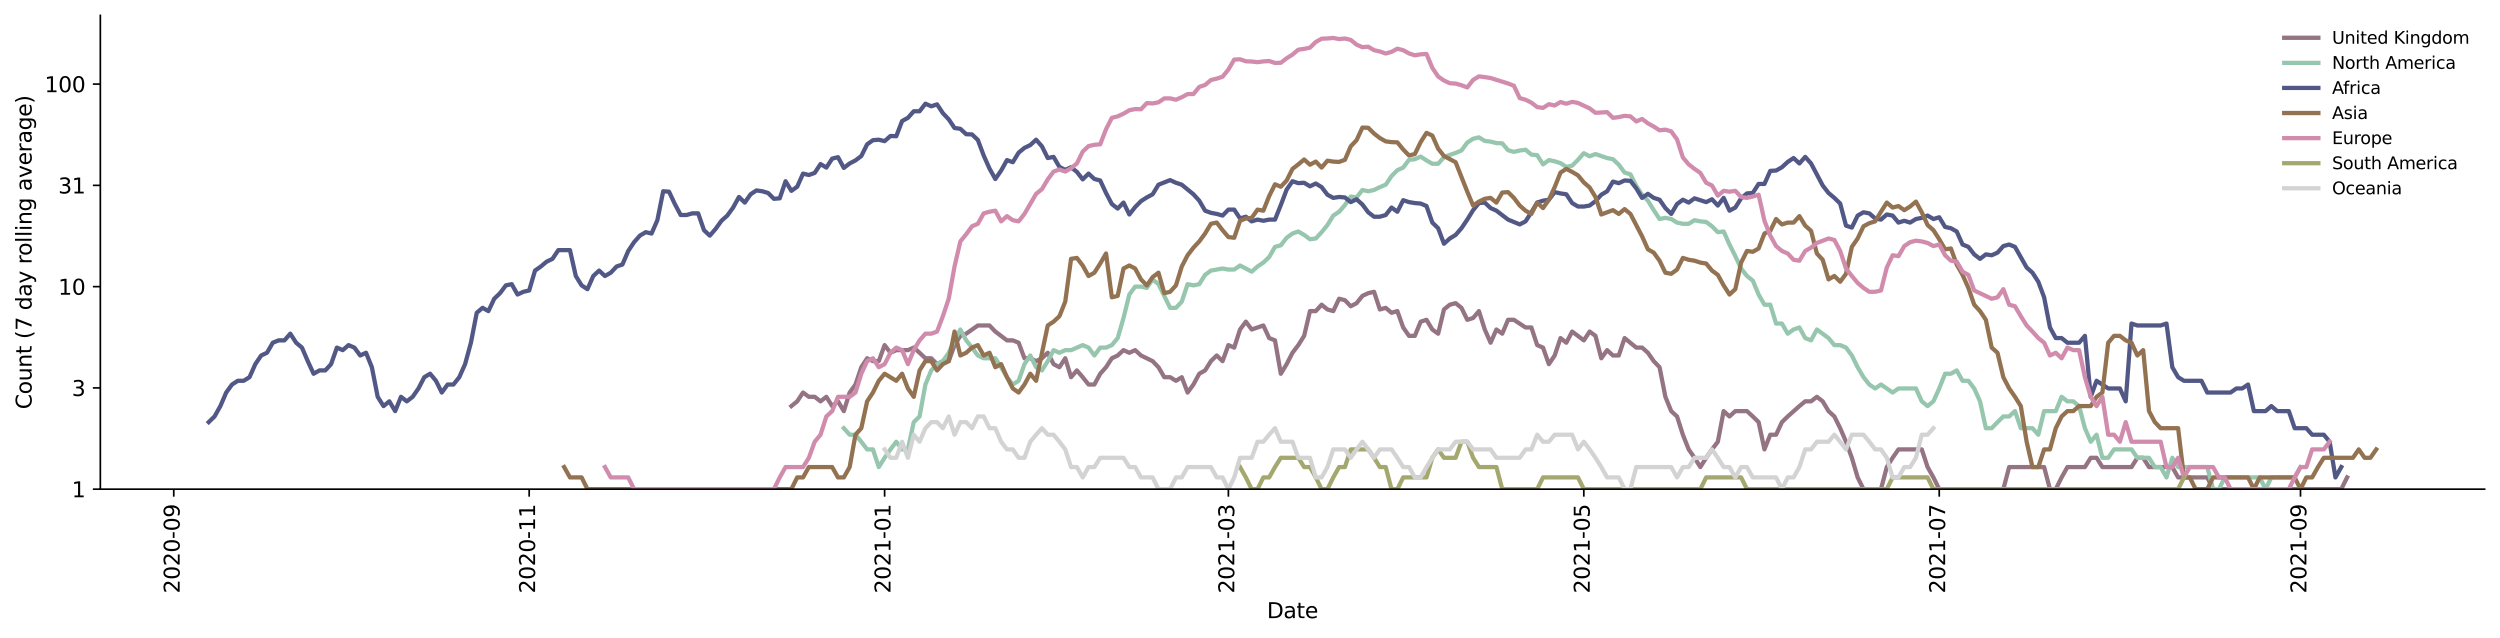 <?xml version="1.0" encoding="utf-8" standalone="no"?>
<!DOCTYPE svg PUBLIC "-//W3C//DTD SVG 1.1//EN"
  "http://www.w3.org/Graphics/SVG/1.1/DTD/svg11.dtd">
<svg height="298.621pt" version="1.1" viewBox="0 0 1170.166 298.621" width="1170.166pt" xmlns="http://www.w3.org/2000/svg" xmlns:xlink="http://www.w3.org/1999/xlink">
 <defs>
  <style type="text/css">*{stroke-linecap:butt;stroke-linejoin:round;}</style>
 </defs>
 <g id="figure_1">
  <g id="patch_1">
   <path d="M 0 298.621 
L 1170.166 298.621 
L 1170.166 0 
L 0 0 
z
" style="fill:#ffffff;"/>
  </g>
  <g id="axes_1">
   <g id="patch_2">
    <path d="M 46.966 228.96 
L 1162.966 228.96 
L 1162.966 7.2 
L 46.966 7.2 
z
" style="fill:#ffffff;"/>
   </g>
   <g id="matplotlib.axis_1">
    <g id="xtick_1">
     <g id="line2d_1">
      <defs>
       <path d="M 0 0 
L 0 3.5 
" id="mb3c4281919" style="stroke:#000000;stroke-width:0.8;"/>
      </defs>
      <g>
       <use style="stroke:#000000;stroke-width:0.8;" x="81.329" xlink:href="#mb3c4281919" y="228.96"/>
      </g>
     </g>
     <g id="text_1">
      <!-- 2020-09 -->
      <g transform="translate(84.089 277.743)rotate(-90)scale(0.1 -0.1)">
       <defs>
        <path d="M 1228 531 
L 3431 531 
L 3431 0 
L 469 0 
L 469 531 
Q 828 903 1448 1529 
Q 2069 2156 2228 2338 
Q 2531 2678 2651 2914 
Q 2772 3150 2772 3378 
Q 2772 3750 2511 3984 
Q 2250 4219 1831 4219 
Q 1534 4219 1204 4116 
Q 875 4013 500 3803 
L 500 4441 
Q 881 4594 1212 4672 
Q 1544 4750 1819 4750 
Q 2544 4750 2975 4387 
Q 3406 4025 3406 3419 
Q 3406 3131 3298 2873 
Q 3191 2616 2906 2266 
Q 2828 2175 2409 1742 
Q 1991 1309 1228 531 
z
" id="DejaVuSans-32" transform="scale(0.016)"/>
        <path d="M 2034 4250 
Q 1547 4250 1301 3770 
Q 1056 3291 1056 2328 
Q 1056 1369 1301 889 
Q 1547 409 2034 409 
Q 2525 409 2770 889 
Q 3016 1369 3016 2328 
Q 3016 3291 2770 3770 
Q 2525 4250 2034 4250 
z
M 2034 4750 
Q 2819 4750 3233 4129 
Q 3647 3509 3647 2328 
Q 3647 1150 3233 529 
Q 2819 -91 2034 -91 
Q 1250 -91 836 529 
Q 422 1150 422 2328 
Q 422 3509 836 4129 
Q 1250 4750 2034 4750 
z
" id="DejaVuSans-30" transform="scale(0.016)"/>
        <path d="M 313 2009 
L 1997 2009 
L 1997 1497 
L 313 1497 
L 313 2009 
z
" id="DejaVuSans-2d" transform="scale(0.016)"/>
        <path d="M 703 97 
L 703 672 
Q 941 559 1184 500 
Q 1428 441 1663 441 
Q 2288 441 2617 861 
Q 2947 1281 2994 2138 
Q 2813 1869 2534 1725 
Q 2256 1581 1919 1581 
Q 1219 1581 811 2004 
Q 403 2428 403 3163 
Q 403 3881 828 4315 
Q 1253 4750 1959 4750 
Q 2769 4750 3195 4129 
Q 3622 3509 3622 2328 
Q 3622 1225 3098 567 
Q 2575 -91 1691 -91 
Q 1453 -91 1209 -44 
Q 966 3 703 97 
z
M 1959 2075 
Q 2384 2075 2632 2365 
Q 2881 2656 2881 3163 
Q 2881 3666 2632 3958 
Q 2384 4250 1959 4250 
Q 1534 4250 1286 3958 
Q 1038 3666 1038 3163 
Q 1038 2656 1286 2365 
Q 1534 2075 1959 2075 
z
" id="DejaVuSans-39" transform="scale(0.016)"/>
       </defs>
       <use xlink:href="#DejaVuSans-32"/>
       <use x="63.623" xlink:href="#DejaVuSans-30"/>
       <use x="127.246" xlink:href="#DejaVuSans-32"/>
       <use x="190.869" xlink:href="#DejaVuSans-30"/>
       <use x="254.492" xlink:href="#DejaVuSans-2d"/>
       <use x="290.576" xlink:href="#DejaVuSans-30"/>
       <use x="354.199" xlink:href="#DejaVuSans-39"/>
      </g>
     </g>
    </g>
    <g id="xtick_2">
     <g id="line2d_2">
      <g>
       <use style="stroke:#000000;stroke-width:0.8;" x="247.693" xlink:href="#mb3c4281919" y="228.96"/>
      </g>
     </g>
     <g id="text_2">
      <!-- 2020-11 -->
      <g transform="translate(250.452 277.743)rotate(-90)scale(0.1 -0.1)">
       <defs>
        <path d="M 794 531 
L 1825 531 
L 1825 4091 
L 703 3866 
L 703 4441 
L 1819 4666 
L 2450 4666 
L 2450 531 
L 3481 531 
L 3481 0 
L 794 0 
L 794 531 
z
" id="DejaVuSans-31" transform="scale(0.016)"/>
       </defs>
       <use xlink:href="#DejaVuSans-32"/>
       <use x="63.623" xlink:href="#DejaVuSans-30"/>
       <use x="127.246" xlink:href="#DejaVuSans-32"/>
       <use x="190.869" xlink:href="#DejaVuSans-30"/>
       <use x="254.492" xlink:href="#DejaVuSans-2d"/>
       <use x="290.576" xlink:href="#DejaVuSans-31"/>
       <use x="354.199" xlink:href="#DejaVuSans-31"/>
      </g>
     </g>
    </g>
    <g id="xtick_3">
     <g id="line2d_3">
      <g>
       <use style="stroke:#000000;stroke-width:0.8;" x="414.057" xlink:href="#mb3c4281919" y="228.96"/>
      </g>
     </g>
     <g id="text_3">
      <!-- 2021-01 -->
      <g transform="translate(416.816 277.743)rotate(-90)scale(0.1 -0.1)">
       <use xlink:href="#DejaVuSans-32"/>
       <use x="63.623" xlink:href="#DejaVuSans-30"/>
       <use x="127.246" xlink:href="#DejaVuSans-32"/>
       <use x="190.869" xlink:href="#DejaVuSans-31"/>
       <use x="254.492" xlink:href="#DejaVuSans-2d"/>
       <use x="290.576" xlink:href="#DejaVuSans-30"/>
       <use x="354.199" xlink:href="#DejaVuSans-31"/>
      </g>
     </g>
    </g>
    <g id="xtick_4">
     <g id="line2d_4">
      <g>
       <use style="stroke:#000000;stroke-width:0.8;" x="574.966" xlink:href="#mb3c4281919" y="228.96"/>
      </g>
     </g>
     <g id="text_4">
      <!-- 2021-03 -->
      <g transform="translate(577.725 277.743)rotate(-90)scale(0.1 -0.1)">
       <defs>
        <path d="M 2597 2516 
Q 3050 2419 3304 2112 
Q 3559 1806 3559 1356 
Q 3559 666 3084 287 
Q 2609 -91 1734 -91 
Q 1441 -91 1130 -33 
Q 819 25 488 141 
L 488 750 
Q 750 597 1062 519 
Q 1375 441 1716 441 
Q 2309 441 2620 675 
Q 2931 909 2931 1356 
Q 2931 1769 2642 2001 
Q 2353 2234 1838 2234 
L 1294 2234 
L 1294 2753 
L 1863 2753 
Q 2328 2753 2575 2939 
Q 2822 3125 2822 3475 
Q 2822 3834 2567 4026 
Q 2313 4219 1838 4219 
Q 1578 4219 1281 4162 
Q 984 4106 628 3988 
L 628 4550 
Q 988 4650 1302 4700 
Q 1616 4750 1894 4750 
Q 2613 4750 3031 4423 
Q 3450 4097 3450 3541 
Q 3450 3153 3228 2886 
Q 3006 2619 2597 2516 
z
" id="DejaVuSans-33" transform="scale(0.016)"/>
       </defs>
       <use xlink:href="#DejaVuSans-32"/>
       <use x="63.623" xlink:href="#DejaVuSans-30"/>
       <use x="127.246" xlink:href="#DejaVuSans-32"/>
       <use x="190.869" xlink:href="#DejaVuSans-31"/>
       <use x="254.492" xlink:href="#DejaVuSans-2d"/>
       <use x="290.576" xlink:href="#DejaVuSans-30"/>
       <use x="354.199" xlink:href="#DejaVuSans-33"/>
      </g>
     </g>
    </g>
    <g id="xtick_5">
     <g id="line2d_5">
      <g>
       <use style="stroke:#000000;stroke-width:0.8;" x="741.329" xlink:href="#mb3c4281919" y="228.96"/>
      </g>
     </g>
     <g id="text_5">
      <!-- 2021-05 -->
      <g transform="translate(744.089 277.743)rotate(-90)scale(0.1 -0.1)">
       <defs>
        <path d="M 691 4666 
L 3169 4666 
L 3169 4134 
L 1269 4134 
L 1269 2991 
Q 1406 3038 1543 3061 
Q 1681 3084 1819 3084 
Q 2600 3084 3056 2656 
Q 3513 2228 3513 1497 
Q 3513 744 3044 326 
Q 2575 -91 1722 -91 
Q 1428 -91 1123 -41 
Q 819 9 494 109 
L 494 744 
Q 775 591 1075 516 
Q 1375 441 1709 441 
Q 2250 441 2565 725 
Q 2881 1009 2881 1497 
Q 2881 1984 2565 2268 
Q 2250 2553 1709 2553 
Q 1456 2553 1204 2497 
Q 953 2441 691 2322 
L 691 4666 
z
" id="DejaVuSans-35" transform="scale(0.016)"/>
       </defs>
       <use xlink:href="#DejaVuSans-32"/>
       <use x="63.623" xlink:href="#DejaVuSans-30"/>
       <use x="127.246" xlink:href="#DejaVuSans-32"/>
       <use x="190.869" xlink:href="#DejaVuSans-31"/>
       <use x="254.492" xlink:href="#DejaVuSans-2d"/>
       <use x="290.576" xlink:href="#DejaVuSans-30"/>
       <use x="354.199" xlink:href="#DejaVuSans-35"/>
      </g>
     </g>
    </g>
    <g id="xtick_6">
     <g id="line2d_6">
      <g>
       <use style="stroke:#000000;stroke-width:0.8;" x="907.693" xlink:href="#mb3c4281919" y="228.96"/>
      </g>
     </g>
     <g id="text_6">
      <!-- 2021-07 -->
      <g transform="translate(910.452 277.743)rotate(-90)scale(0.1 -0.1)">
       <defs>
        <path d="M 525 4666 
L 3525 4666 
L 3525 4397 
L 1831 0 
L 1172 0 
L 2766 4134 
L 525 4134 
L 525 4666 
z
" id="DejaVuSans-37" transform="scale(0.016)"/>
       </defs>
       <use xlink:href="#DejaVuSans-32"/>
       <use x="63.623" xlink:href="#DejaVuSans-30"/>
       <use x="127.246" xlink:href="#DejaVuSans-32"/>
       <use x="190.869" xlink:href="#DejaVuSans-31"/>
       <use x="254.492" xlink:href="#DejaVuSans-2d"/>
       <use x="290.576" xlink:href="#DejaVuSans-30"/>
       <use x="354.199" xlink:href="#DejaVuSans-37"/>
      </g>
     </g>
    </g>
    <g id="xtick_7">
     <g id="line2d_7">
      <g>
       <use style="stroke:#000000;stroke-width:0.8;" x="1076.784" xlink:href="#mb3c4281919" y="228.96"/>
      </g>
     </g>
     <g id="text_7">
      <!-- 2021-09 -->
      <g transform="translate(1079.543 277.743)rotate(-90)scale(0.1 -0.1)">
       <use xlink:href="#DejaVuSans-32"/>
       <use x="63.623" xlink:href="#DejaVuSans-30"/>
       <use x="127.246" xlink:href="#DejaVuSans-32"/>
       <use x="190.869" xlink:href="#DejaVuSans-31"/>
       <use x="254.492" xlink:href="#DejaVuSans-2d"/>
       <use x="290.576" xlink:href="#DejaVuSans-30"/>
       <use x="354.199" xlink:href="#DejaVuSans-39"/>
      </g>
     </g>
    </g>
    <g id="text_8">
     <!-- Date -->
     <g transform="translate(593.015 289.341)scale(0.1 -0.1)">
      <defs>
       <path d="M 1259 4147 
L 1259 519 
L 2022 519 
Q 2988 519 3436 956 
Q 3884 1394 3884 2338 
Q 3884 3275 3436 3711 
Q 2988 4147 2022 4147 
L 1259 4147 
z
M 628 4666 
L 1925 4666 
Q 3281 4666 3915 4102 
Q 4550 3538 4550 2338 
Q 4550 1131 3912 565 
Q 3275 0 1925 0 
L 628 0 
L 628 4666 
z
" id="DejaVuSans-44" transform="scale(0.016)"/>
       <path d="M 2194 1759 
Q 1497 1759 1228 1600 
Q 959 1441 959 1056 
Q 959 750 1161 570 
Q 1363 391 1709 391 
Q 2188 391 2477 730 
Q 2766 1069 2766 1631 
L 2766 1759 
L 2194 1759 
z
M 3341 1997 
L 3341 0 
L 2766 0 
L 2766 531 
Q 2569 213 2275 61 
Q 1981 -91 1556 -91 
Q 1019 -91 701 211 
Q 384 513 384 1019 
Q 384 1609 779 1909 
Q 1175 2209 1959 2209 
L 2766 2209 
L 2766 2266 
Q 2766 2663 2505 2880 
Q 2244 3097 1772 3097 
Q 1472 3097 1187 3025 
Q 903 2953 641 2809 
L 641 3341 
Q 956 3463 1253 3523 
Q 1550 3584 1831 3584 
Q 2591 3584 2966 3190 
Q 3341 2797 3341 1997 
z
" id="DejaVuSans-61" transform="scale(0.016)"/>
       <path d="M 1172 4494 
L 1172 3500 
L 2356 3500 
L 2356 3053 
L 1172 3053 
L 1172 1153 
Q 1172 725 1289 603 
Q 1406 481 1766 481 
L 2356 481 
L 2356 0 
L 1766 0 
Q 1100 0 847 248 
Q 594 497 594 1153 
L 594 3053 
L 172 3053 
L 172 3500 
L 594 3500 
L 594 4494 
L 1172 4494 
z
" id="DejaVuSans-74" transform="scale(0.016)"/>
       <path d="M 3597 1894 
L 3597 1613 
L 953 1613 
Q 991 1019 1311 708 
Q 1631 397 2203 397 
Q 2534 397 2845 478 
Q 3156 559 3463 722 
L 3463 178 
Q 3153 47 2828 -22 
Q 2503 -91 2169 -91 
Q 1331 -91 842 396 
Q 353 884 353 1716 
Q 353 2575 817 3079 
Q 1281 3584 2069 3584 
Q 2775 3584 3186 3129 
Q 3597 2675 3597 1894 
z
M 3022 2063 
Q 3016 2534 2758 2815 
Q 2500 3097 2075 3097 
Q 1594 3097 1305 2825 
Q 1016 2553 972 2059 
L 3022 2063 
z
" id="DejaVuSans-65" transform="scale(0.016)"/>
      </defs>
      <use xlink:href="#DejaVuSans-44"/>
      <use x="77.002" xlink:href="#DejaVuSans-61"/>
      <use x="138.281" xlink:href="#DejaVuSans-74"/>
      <use x="177.49" xlink:href="#DejaVuSans-65"/>
     </g>
    </g>
   </g>
   <g id="matplotlib.axis_2">
    <g id="ytick_1">
     <g id="line2d_8">
      <defs>
       <path d="M 0 0 
L -3.5 0 
" id="m74d3a943fc" style="stroke:#000000;stroke-width:0.8;"/>
      </defs>
      <g>
       <use style="stroke:#000000;stroke-width:0.8;" x="46.966" xlink:href="#m74d3a943fc" y="228.96"/>
      </g>
     </g>
     <g id="text_9">
      <!-- 1 -->
      <g transform="translate(33.603 232.759)scale(0.1 -0.1)">
       <use xlink:href="#DejaVuSans-31"/>
      </g>
     </g>
    </g>
    <g id="ytick_2">
     <g id="line2d_9">
      <g>
       <use style="stroke:#000000;stroke-width:0.8;" x="46.966" xlink:href="#m74d3a943fc" y="181.561"/>
      </g>
     </g>
     <g id="text_10">
      <!-- 3 -->
      <g transform="translate(33.603 185.36)scale(0.1 -0.1)">
       <use xlink:href="#DejaVuSans-33"/>
      </g>
     </g>
    </g>
    <g id="ytick_3">
     <g id="line2d_10">
      <g>
       <use style="stroke:#000000;stroke-width:0.8;" x="46.966" xlink:href="#m74d3a943fc" y="134.162"/>
      </g>
     </g>
     <g id="text_11">
      <!-- 10 -->
      <g transform="translate(27.241 137.961)scale(0.1 -0.1)">
       <use xlink:href="#DejaVuSans-31"/>
       <use x="63.623" xlink:href="#DejaVuSans-30"/>
      </g>
     </g>
    </g>
    <g id="ytick_4">
     <g id="line2d_11">
      <g>
       <use style="stroke:#000000;stroke-width:0.8;" x="46.966" xlink:href="#m74d3a943fc" y="86.762"/>
      </g>
     </g>
     <g id="text_12">
      <!-- 31 -->
      <g transform="translate(27.241 90.562)scale(0.1 -0.1)">
       <use xlink:href="#DejaVuSans-33"/>
       <use x="63.623" xlink:href="#DejaVuSans-31"/>
      </g>
     </g>
    </g>
    <g id="ytick_5">
     <g id="line2d_12">
      <g>
       <use style="stroke:#000000;stroke-width:0.8;" x="46.966" xlink:href="#m74d3a943fc" y="39.363"/>
      </g>
     </g>
     <g id="text_13">
      <!-- 100 -->
      <g transform="translate(20.878 43.163)scale(0.1 -0.1)">
       <use xlink:href="#DejaVuSans-31"/>
       <use x="63.623" xlink:href="#DejaVuSans-30"/>
       <use x="127.246" xlink:href="#DejaVuSans-30"/>
      </g>
     </g>
    </g>
    <g id="text_14">
     <!-- Count (7 day rolling average) -->
     <g transform="translate(14.798 191.548)rotate(-90)scale(0.1 -0.1)">
      <defs>
       <path d="M 4122 4306 
L 4122 3641 
Q 3803 3938 3442 4084 
Q 3081 4231 2675 4231 
Q 1875 4231 1450 3742 
Q 1025 3253 1025 2328 
Q 1025 1406 1450 917 
Q 1875 428 2675 428 
Q 3081 428 3442 575 
Q 3803 722 4122 1019 
L 4122 359 
Q 3791 134 3420 21 
Q 3050 -91 2638 -91 
Q 1578 -91 968 557 
Q 359 1206 359 2328 
Q 359 3453 968 4101 
Q 1578 4750 2638 4750 
Q 3056 4750 3426 4639 
Q 3797 4528 4122 4306 
z
" id="DejaVuSans-43" transform="scale(0.016)"/>
       <path d="M 1959 3097 
Q 1497 3097 1228 2736 
Q 959 2375 959 1747 
Q 959 1119 1226 758 
Q 1494 397 1959 397 
Q 2419 397 2687 759 
Q 2956 1122 2956 1747 
Q 2956 2369 2687 2733 
Q 2419 3097 1959 3097 
z
M 1959 3584 
Q 2709 3584 3137 3096 
Q 3566 2609 3566 1747 
Q 3566 888 3137 398 
Q 2709 -91 1959 -91 
Q 1206 -91 779 398 
Q 353 888 353 1747 
Q 353 2609 779 3096 
Q 1206 3584 1959 3584 
z
" id="DejaVuSans-6f" transform="scale(0.016)"/>
       <path d="M 544 1381 
L 544 3500 
L 1119 3500 
L 1119 1403 
Q 1119 906 1312 657 
Q 1506 409 1894 409 
Q 2359 409 2629 706 
Q 2900 1003 2900 1516 
L 2900 3500 
L 3475 3500 
L 3475 0 
L 2900 0 
L 2900 538 
Q 2691 219 2414 64 
Q 2138 -91 1772 -91 
Q 1169 -91 856 284 
Q 544 659 544 1381 
z
M 1991 3584 
L 1991 3584 
z
" id="DejaVuSans-75" transform="scale(0.016)"/>
       <path d="M 3513 2113 
L 3513 0 
L 2938 0 
L 2938 2094 
Q 2938 2591 2744 2837 
Q 2550 3084 2163 3084 
Q 1697 3084 1428 2787 
Q 1159 2491 1159 1978 
L 1159 0 
L 581 0 
L 581 3500 
L 1159 3500 
L 1159 2956 
Q 1366 3272 1645 3428 
Q 1925 3584 2291 3584 
Q 2894 3584 3203 3211 
Q 3513 2838 3513 2113 
z
" id="DejaVuSans-6e" transform="scale(0.016)"/>
       <path id="DejaVuSans-20" transform="scale(0.016)"/>
       <path d="M 1984 4856 
Q 1566 4138 1362 3434 
Q 1159 2731 1159 2009 
Q 1159 1288 1364 580 
Q 1569 -128 1984 -844 
L 1484 -844 
Q 1016 -109 783 600 
Q 550 1309 550 2009 
Q 550 2706 781 3412 
Q 1013 4119 1484 4856 
L 1984 4856 
z
" id="DejaVuSans-28" transform="scale(0.016)"/>
       <path d="M 2906 2969 
L 2906 4863 
L 3481 4863 
L 3481 0 
L 2906 0 
L 2906 525 
Q 2725 213 2448 61 
Q 2172 -91 1784 -91 
Q 1150 -91 751 415 
Q 353 922 353 1747 
Q 353 2572 751 3078 
Q 1150 3584 1784 3584 
Q 2172 3584 2448 3432 
Q 2725 3281 2906 2969 
z
M 947 1747 
Q 947 1113 1208 752 
Q 1469 391 1925 391 
Q 2381 391 2643 752 
Q 2906 1113 2906 1747 
Q 2906 2381 2643 2742 
Q 2381 3103 1925 3103 
Q 1469 3103 1208 2742 
Q 947 2381 947 1747 
z
" id="DejaVuSans-64" transform="scale(0.016)"/>
       <path d="M 2059 -325 
Q 1816 -950 1584 -1140 
Q 1353 -1331 966 -1331 
L 506 -1331 
L 506 -850 
L 844 -850 
Q 1081 -850 1212 -737 
Q 1344 -625 1503 -206 
L 1606 56 
L 191 3500 
L 800 3500 
L 1894 763 
L 2988 3500 
L 3597 3500 
L 2059 -325 
z
" id="DejaVuSans-79" transform="scale(0.016)"/>
       <path d="M 2631 2963 
Q 2534 3019 2420 3045 
Q 2306 3072 2169 3072 
Q 1681 3072 1420 2755 
Q 1159 2438 1159 1844 
L 1159 0 
L 581 0 
L 581 3500 
L 1159 3500 
L 1159 2956 
Q 1341 3275 1631 3429 
Q 1922 3584 2338 3584 
Q 2397 3584 2469 3576 
Q 2541 3569 2628 3553 
L 2631 2963 
z
" id="DejaVuSans-72" transform="scale(0.016)"/>
       <path d="M 603 4863 
L 1178 4863 
L 1178 0 
L 603 0 
L 603 4863 
z
" id="DejaVuSans-6c" transform="scale(0.016)"/>
       <path d="M 603 3500 
L 1178 3500 
L 1178 0 
L 603 0 
L 603 3500 
z
M 603 4863 
L 1178 4863 
L 1178 4134 
L 603 4134 
L 603 4863 
z
" id="DejaVuSans-69" transform="scale(0.016)"/>
       <path d="M 2906 1791 
Q 2906 2416 2648 2759 
Q 2391 3103 1925 3103 
Q 1463 3103 1205 2759 
Q 947 2416 947 1791 
Q 947 1169 1205 825 
Q 1463 481 1925 481 
Q 2391 481 2648 825 
Q 2906 1169 2906 1791 
z
M 3481 434 
Q 3481 -459 3084 -895 
Q 2688 -1331 1869 -1331 
Q 1566 -1331 1297 -1286 
Q 1028 -1241 775 -1147 
L 775 -588 
Q 1028 -725 1275 -790 
Q 1522 -856 1778 -856 
Q 2344 -856 2625 -561 
Q 2906 -266 2906 331 
L 2906 616 
Q 2728 306 2450 153 
Q 2172 0 1784 0 
Q 1141 0 747 490 
Q 353 981 353 1791 
Q 353 2603 747 3093 
Q 1141 3584 1784 3584 
Q 2172 3584 2450 3431 
Q 2728 3278 2906 2969 
L 2906 3500 
L 3481 3500 
L 3481 434 
z
" id="DejaVuSans-67" transform="scale(0.016)"/>
       <path d="M 191 3500 
L 800 3500 
L 1894 563 
L 2988 3500 
L 3597 3500 
L 2284 0 
L 1503 0 
L 191 3500 
z
" id="DejaVuSans-76" transform="scale(0.016)"/>
       <path d="M 513 4856 
L 1013 4856 
Q 1481 4119 1714 3412 
Q 1947 2706 1947 2009 
Q 1947 1309 1714 600 
Q 1481 -109 1013 -844 
L 513 -844 
Q 928 -128 1133 580 
Q 1338 1288 1338 2009 
Q 1338 2731 1133 3434 
Q 928 4138 513 4856 
z
" id="DejaVuSans-29" transform="scale(0.016)"/>
      </defs>
      <use xlink:href="#DejaVuSans-43"/>
      <use x="69.824" xlink:href="#DejaVuSans-6f"/>
      <use x="131.006" xlink:href="#DejaVuSans-75"/>
      <use x="194.385" xlink:href="#DejaVuSans-6e"/>
      <use x="257.764" xlink:href="#DejaVuSans-74"/>
      <use x="296.973" xlink:href="#DejaVuSans-20"/>
      <use x="328.76" xlink:href="#DejaVuSans-28"/>
      <use x="367.773" xlink:href="#DejaVuSans-37"/>
      <use x="431.396" xlink:href="#DejaVuSans-20"/>
      <use x="463.184" xlink:href="#DejaVuSans-64"/>
      <use x="526.66" xlink:href="#DejaVuSans-61"/>
      <use x="587.939" xlink:href="#DejaVuSans-79"/>
      <use x="647.119" xlink:href="#DejaVuSans-20"/>
      <use x="678.906" xlink:href="#DejaVuSans-72"/>
      <use x="717.77" xlink:href="#DejaVuSans-6f"/>
      <use x="778.951" xlink:href="#DejaVuSans-6c"/>
      <use x="806.734" xlink:href="#DejaVuSans-6c"/>
      <use x="834.518" xlink:href="#DejaVuSans-69"/>
      <use x="862.301" xlink:href="#DejaVuSans-6e"/>
      <use x="925.68" xlink:href="#DejaVuSans-67"/>
      <use x="989.156" xlink:href="#DejaVuSans-20"/>
      <use x="1020.943" xlink:href="#DejaVuSans-61"/>
      <use x="1082.223" xlink:href="#DejaVuSans-76"/>
      <use x="1141.402" xlink:href="#DejaVuSans-65"/>
      <use x="1202.926" xlink:href="#DejaVuSans-72"/>
      <use x="1244.039" xlink:href="#DejaVuSans-61"/>
      <use x="1305.318" xlink:href="#DejaVuSans-67"/>
      <use x="1368.795" xlink:href="#DejaVuSans-65"/>
      <use x="1430.318" xlink:href="#DejaVuSans-29"/>
     </g>
    </g>
   </g>
   <g id="line2d_13">
    <path clip-path="url(#pc79f33dc32)" d="M 370.42 190.076 
L 373.147 187.85 
L 375.875 183.73 
L 378.602 185.738 
L 381.329 185.738 
L 384.057 187.85 
L 386.784 185.738 
L 389.511 190.076 
L 392.238 187.85 
L 394.966 192.429 
L 397.693 183.73 
L 400.42 179.984 
L 403.147 171.886 
L 405.875 167.695 
L 408.602 169.045 
L 411.329 169.045 
L 414.057 161.539 
L 416.784 165.121 
L 419.511 163.892 
L 424.966 163.892 
L 427.693 162.699 
L 430.42 165.121 
L 433.147 167.695 
L 435.875 167.695 
L 438.602 170.441 
L 441.329 169.045 
L 444.057 169.045 
L 446.784 161.539 
L 449.511 157.201 
L 452.238 156.185 
L 457.693 152.352 
L 463.147 152.352 
L 465.875 155.193 
L 471.329 159.313 
L 474.057 159.313 
L 476.784 160.411 
L 479.511 167.695 
L 482.238 167.695 
L 484.966 169.045 
L 487.693 167.695 
L 490.42 165.121 
L 493.147 170.441 
L 495.875 171.886 
L 498.602 167.695 
L 501.329 176.551 
L 504.057 173.383 
L 506.784 176.551 
L 509.511 179.984 
L 512.238 179.984 
L 514.966 174.937 
L 517.693 171.886 
L 520.42 167.695 
L 523.147 166.388 
L 525.875 163.892 
L 528.602 165.121 
L 531.329 163.892 
L 534.057 166.388 
L 539.511 169.045 
L 542.238 171.886 
L 544.966 176.551 
L 547.693 176.551 
L 550.42 178.232 
L 553.147 176.551 
L 555.875 183.73 
L 558.602 179.984 
L 561.329 174.937 
L 564.057 173.383 
L 566.784 169.045 
L 569.511 166.388 
L 572.238 169.045 
L 574.966 161.539 
L 577.693 162.699 
L 580.42 154.224 
L 583.147 150.562 
L 585.875 154.224 
L 591.329 152.352 
L 594.057 158.244 
L 596.784 159.313 
L 599.511 174.937 
L 602.238 170.441 
L 604.966 165.121 
L 607.693 161.539 
L 610.42 157.201 
L 613.147 145.615 
L 615.875 145.615 
L 618.602 142.62 
L 621.329 144.846 
L 624.057 145.615 
L 626.784 139.828 
L 629.511 140.508 
L 632.238 143.349 
L 634.966 141.904 
L 637.693 138.499 
L 640.42 137.213 
L 643.147 136.584 
L 645.875 144.846 
L 648.602 144.09 
L 651.329 146.4 
L 654.057 145.615 
L 656.784 153.277 
L 659.511 157.201 
L 662.238 157.201 
L 664.966 150.562 
L 667.693 149.695 
L 670.42 154.224 
L 673.147 156.185 
L 675.875 144.846 
L 678.602 142.62 
L 681.329 141.904 
L 684.057 144.09 
L 686.784 149.695 
L 689.511 148.846 
L 692.238 145.615 
L 694.966 154.224 
L 697.693 160.411 
L 700.42 154.224 
L 703.147 156.185 
L 705.875 149.695 
L 708.602 149.695 
L 714.057 153.277 
L 716.784 153.277 
L 719.511 161.539 
L 722.238 162.699 
L 724.966 170.441 
L 727.693 166.388 
L 730.42 158.244 
L 733.147 160.411 
L 735.875 155.193 
L 741.329 159.313 
L 744.057 155.193 
L 746.784 157.201 
L 749.511 167.695 
L 752.238 163.892 
L 754.966 166.388 
L 757.693 166.388 
L 760.42 158.244 
L 765.875 162.699 
L 768.602 162.699 
L 771.329 165.121 
L 774.057 169.045 
L 776.784 171.886 
L 779.511 185.738 
L 782.238 192.429 
L 784.966 194.925 
L 787.693 203.474 
L 790.42 210.352 
L 793.147 214.276 
L 795.875 218.613 
L 798.602 214.276 
L 801.329 210.352 
L 804.057 206.769 
L 806.784 192.429 
L 809.511 194.925 
L 812.238 192.429 
L 817.693 192.429 
L 820.42 194.925 
L 823.147 197.582 
L 825.875 210.352 
L 828.602 203.474 
L 831.329 203.474 
L 834.057 197.582 
L 836.784 194.925 
L 842.238 190.076 
L 844.966 187.85 
L 847.693 187.85 
L 850.42 185.738 
L 853.147 187.85 
L 855.875 192.429 
L 858.602 194.925 
L 861.329 200.423 
L 864.057 206.769 
L 866.784 214.276 
L 869.511 223.462 
L 872.238 228.96 
L 880.42 228.96 
L 883.147 218.613 
L 885.875 214.276 
L 888.602 210.352 
L 899.511 210.352 
L 902.238 218.613 
L 904.966 223.462 
L 907.693 228.96 
L 937.693 228.96 
L 940.42 218.613 
L 956.784 218.613 
L 959.511 228.96 
L 962.238 228.96 
L 964.966 223.462 
L 967.693 218.613 
L 975.875 218.613 
L 978.602 214.276 
L 981.329 214.276 
L 984.057 218.613 
L 997.693 218.613 
L 1000.42 214.276 
L 1003.147 214.276 
L 1005.875 218.613 
L 1016.784 218.613 
L 1019.511 223.462 
L 1033.147 223.462 
L 1035.875 228.96 
L 1095.875 228.96 
L 1098.602 223.462 
L 1098.602 223.462 
" style="fill:none;stroke:#947383;stroke-linecap:square;stroke-width:2;"/>
   </g>
   <g id="line2d_14">
    <path clip-path="url(#pc79f33dc32)" d="M 394.966 200.423 
L 397.693 203.474 
L 400.42 203.474 
L 403.147 206.769 
L 405.875 210.352 
L 408.602 210.352 
L 411.329 218.613 
L 414.057 214.276 
L 416.784 210.352 
L 419.511 206.769 
L 422.238 210.352 
L 424.966 210.352 
L 427.693 197.582 
L 430.42 194.925 
L 433.147 179.984 
L 435.875 173.383 
L 438.602 170.441 
L 441.329 169.045 
L 444.057 165.121 
L 446.784 159.313 
L 449.511 154.224 
L 452.238 159.313 
L 454.966 162.699 
L 457.693 166.388 
L 460.42 167.695 
L 465.875 167.695 
L 468.602 171.886 
L 471.329 176.551 
L 474.057 179.984 
L 476.784 178.232 
L 479.511 170.441 
L 482.238 166.388 
L 484.966 171.886 
L 487.693 173.383 
L 490.42 169.045 
L 493.147 163.892 
L 495.875 165.121 
L 498.602 163.892 
L 501.329 163.892 
L 506.784 161.539 
L 509.511 162.699 
L 512.238 166.388 
L 514.966 162.699 
L 517.693 162.699 
L 520.42 161.539 
L 523.147 158.244 
L 525.875 148.846 
L 528.602 137.851 
L 531.329 134.162 
L 534.057 134.162 
L 536.784 134.754 
L 539.511 130.776 
L 542.238 133.002 
L 547.693 144.09 
L 550.42 144.09 
L 553.147 141.2 
L 555.875 133.002 
L 558.602 133.578 
L 561.329 133.002 
L 564.057 128.664 
L 566.784 126.655 
L 572.238 125.687 
L 574.966 126.168 
L 577.693 126.168 
L 580.42 124.275 
L 585.875 127.148 
L 588.602 124.74 
L 591.329 122.91 
L 594.057 120.309 
L 596.784 115.553 
L 599.511 114.811 
L 602.238 111.29 
L 604.966 109.314 
L 607.693 108.36 
L 610.42 109.962 
L 613.147 111.971 
L 615.875 111.629 
L 618.602 108.676 
L 621.329 105.331 
L 624.057 100.906 
L 626.784 99.11 
L 629.511 95.97 
L 632.238 91.982 
L 634.966 92.407 
L 637.693 88.931 
L 640.42 89.524 
L 643.147 88.931 
L 645.875 87.581 
L 648.602 86.458 
L 651.329 82.417 
L 654.057 79.666 
L 656.784 78.432 
L 659.511 74.8 
L 662.238 74.522 
L 664.966 73.297 
L 667.693 75.079 
L 670.42 76.649 
L 673.147 76.649 
L 675.875 73.566 
L 678.602 72.5 
L 681.329 71.59 
L 684.057 70.448 
L 686.784 66.741 
L 689.511 64.95 
L 692.238 64.299 
L 694.966 65.948 
L 697.693 66.286 
L 700.42 66.97 
L 703.147 67.085 
L 705.875 70.323 
L 708.602 71.078 
L 711.329 70.448 
L 714.057 70.074 
L 716.784 72.369 
L 719.511 72.632 
L 722.238 76.941 
L 724.966 74.939 
L 727.693 75.501 
L 730.42 76.359 
L 733.147 78.13 
L 735.875 77.531 
L 738.602 74.8 
L 741.329 71.719 
L 744.057 73.163 
L 746.784 72.108 
L 752.238 73.973 
L 754.966 74.522 
L 757.693 77.087 
L 760.42 80.777 
L 763.147 81.589 
L 765.875 87.016 
L 768.602 91.146 
L 771.329 93.928 
L 774.057 98.364 
L 776.784 102.51 
L 779.511 101.969 
L 782.238 102.51 
L 784.966 104.18 
L 787.693 104.752 
L 790.42 104.752 
L 793.147 103.059 
L 795.875 103.616 
L 798.602 103.897 
L 801.329 105.92 
L 804.057 108.676 
L 806.784 108.36 
L 809.511 114.445 
L 812.238 119.891 
L 814.966 125.687 
L 817.693 129.182 
L 820.42 131.321 
L 823.147 137.851 
L 825.875 142.62 
L 828.602 142.62 
L 831.329 151.447 
L 834.057 151.447 
L 836.784 156.185 
L 839.511 154.224 
L 842.238 153.277 
L 844.966 158.244 
L 847.693 159.313 
L 850.42 154.224 
L 855.875 158.244 
L 858.602 161.539 
L 861.329 161.539 
L 864.057 162.699 
L 866.784 166.388 
L 869.511 171.886 
L 872.238 176.551 
L 874.966 179.984 
L 877.693 181.814 
L 880.42 179.984 
L 885.875 183.73 
L 888.602 181.814 
L 896.784 181.814 
L 899.511 187.85 
L 902.238 190.076 
L 904.966 187.85 
L 907.693 181.814 
L 910.42 174.937 
L 913.147 174.937 
L 915.875 173.383 
L 918.602 178.232 
L 921.329 178.232 
L 924.057 181.814 
L 926.784 187.85 
L 929.511 200.423 
L 932.238 200.423 
L 934.966 197.582 
L 937.693 194.925 
L 940.42 194.925 
L 943.147 192.429 
L 945.875 200.423 
L 951.329 200.423 
L 954.057 203.474 
L 956.784 192.429 
L 962.238 192.429 
L 964.966 185.738 
L 967.693 187.85 
L 970.42 187.85 
L 973.147 190.076 
L 975.875 200.423 
L 978.602 206.769 
L 981.329 203.474 
L 984.057 214.276 
L 986.784 214.276 
L 989.511 210.352 
L 997.693 210.352 
L 1000.42 214.276 
L 1005.875 214.276 
L 1008.602 218.613 
L 1011.329 218.613 
L 1014.057 223.462 
L 1016.784 214.276 
L 1019.511 218.613 
L 1033.147 218.613 
L 1035.875 228.96 
L 1038.602 228.96 
L 1041.329 223.462 
L 1057.693 223.462 
L 1060.42 228.96 
L 1063.147 223.462 
L 1074.057 223.462 
L 1076.784 218.613 
L 1076.784 218.613 
" style="fill:none;stroke:#96c6ad;stroke-linecap:square;stroke-width:2;"/>
   </g>
   <g id="line2d_15">
    <path clip-path="url(#pc79f33dc32)" d="M 97.693 197.582 
L 100.42 194.925 
L 103.147 190.076 
L 105.875 183.73 
L 108.602 179.984 
L 111.329 178.232 
L 114.057 178.232 
L 116.784 176.551 
L 119.511 170.441 
L 122.238 166.388 
L 124.966 165.121 
L 127.693 160.411 
L 130.42 159.313 
L 133.147 159.313 
L 135.875 156.185 
L 138.602 160.411 
L 141.329 162.699 
L 144.057 169.045 
L 146.784 174.937 
L 149.511 173.383 
L 152.238 173.383 
L 154.966 170.441 
L 157.693 162.699 
L 160.42 163.892 
L 163.147 161.539 
L 165.875 162.699 
L 168.602 166.388 
L 171.329 165.121 
L 174.057 171.886 
L 176.784 185.738 
L 179.511 190.076 
L 182.238 187.85 
L 184.966 192.429 
L 187.693 185.738 
L 190.42 187.85 
L 193.147 185.738 
L 195.875 181.814 
L 198.602 176.551 
L 201.329 174.937 
L 204.057 178.232 
L 206.784 183.73 
L 209.511 179.984 
L 212.238 179.984 
L 214.966 176.551 
L 217.693 170.441 
L 220.42 160.411 
L 223.147 146.4 
L 225.875 144.09 
L 228.602 145.615 
L 231.329 139.828 
L 234.057 137.213 
L 236.784 133.578 
L 239.511 133.002 
L 242.238 137.851 
L 244.966 136.584 
L 247.693 135.965 
L 250.42 126.655 
L 253.147 124.74 
L 255.875 122.465 
L 258.602 121.158 
L 261.329 117.078 
L 266.784 117.078 
L 269.511 129.182 
L 272.238 133.578 
L 274.966 135.355 
L 277.693 129.182 
L 280.42 126.655 
L 283.147 129.182 
L 285.875 127.647 
L 288.602 124.74 
L 291.329 123.815 
L 294.057 117.468 
L 296.784 113.367 
L 299.511 110.29 
L 302.238 108.676 
L 304.966 109.314 
L 307.693 103.059 
L 310.42 89.524 
L 313.147 89.723 
L 315.875 95.507 
L 318.602 100.645 
L 321.329 100.645 
L 324.057 99.87 
L 326.784 99.87 
L 329.511 107.736 
L 332.238 110.29 
L 334.966 107.122 
L 337.693 103.337 
L 340.42 100.906 
L 343.147 97.149 
L 345.875 92.194 
L 348.602 94.823 
L 351.329 90.94 
L 354.057 89.128 
L 356.784 89.524 
L 359.511 90.327 
L 362.238 93.052 
L 364.966 92.836 
L 367.693 84.83 
L 370.42 89.325 
L 373.147 87.392 
L 375.875 81.262 
L 378.602 81.918 
L 381.329 80.938 
L 384.057 76.794 
L 386.784 78.432 
L 389.511 74.247 
L 392.238 73.566 
L 394.966 78.585 
L 397.693 76.503 
L 400.42 75.079 
L 403.147 73.03 
L 405.875 67.549 
L 408.602 65.613 
L 411.329 65.391 
L 414.057 66.06 
L 416.784 63.657 
L 419.511 63.763 
L 422.238 56.649 
L 424.966 55.155 
L 427.693 52.079 
L 430.42 52.079 
L 433.147 48.55 
L 435.875 49.744 
L 438.602 48.845 
L 441.329 52.97 
L 444.057 55.851 
L 446.784 59.907 
L 449.511 60.296 
L 452.238 62.817 
L 454.966 62.921 
L 457.693 65.501 
L 460.42 72.764 
L 463.147 78.891 
L 465.875 83.778 
L 468.602 79.823 
L 471.329 74.939 
L 474.057 75.928 
L 476.784 71.461 
L 479.511 69.215 
L 482.238 67.9 
L 484.966 65.391 
L 487.693 68.493 
L 490.42 73.973 
L 493.147 73.432 
L 495.875 78.13 
L 498.602 79.51 
L 501.329 78.281 
L 504.057 80.456 
L 506.784 83.952 
L 509.511 81.262 
L 512.238 83.778 
L 514.966 84.476 
L 517.693 90.327 
L 520.42 95.507 
L 523.147 97.631 
L 525.875 94.823 
L 528.602 100.385 
L 531.329 96.911 
L 534.057 94.15 
L 536.784 92.407 
L 539.511 90.94 
L 542.238 86.458 
L 547.693 84.301 
L 550.42 85.546 
L 553.147 86.458 
L 558.602 90.94 
L 561.329 93.928 
L 564.057 98.611 
L 566.784 99.616 
L 569.511 100.127 
L 572.238 100.906 
L 574.966 98.118 
L 577.693 98.118 
L 580.42 102.239 
L 583.147 101.434 
L 585.875 103.616 
L 588.602 102.784 
L 591.329 103.337 
L 594.057 102.784 
L 596.784 102.784 
L 599.511 95.97 
L 602.238 88.736 
L 604.966 84.83 
L 607.693 85.727 
L 610.42 85.546 
L 613.147 87.204 
L 615.875 85.908 
L 618.602 87.581 
L 621.329 91.146 
L 624.057 92.621 
L 626.784 92.194 
L 629.511 92.407 
L 632.238 94.597 
L 634.966 93.269 
L 637.693 95.738 
L 640.42 99.362 
L 643.147 101.434 
L 645.875 101.434 
L 648.602 100.645 
L 651.329 97.149 
L 654.057 99.11 
L 656.784 93.707 
L 659.511 94.597 
L 662.238 95.05 
L 664.966 95.278 
L 667.693 96.438 
L 670.42 104.18 
L 673.147 106.818 
L 675.875 114.083 
L 678.602 111.629 
L 681.329 109.962 
L 684.057 106.818 
L 686.784 102.784 
L 689.511 98.364 
L 692.238 95.05 
L 694.966 94.823 
L 697.693 97.39 
L 700.42 98.611 
L 705.875 102.784 
L 711.329 105.041 
L 714.057 103.616 
L 716.784 99.362 
L 719.511 94.823 
L 722.238 93.928 
L 724.966 93.487 
L 727.693 89.923 
L 730.42 90.53 
L 733.147 90.94 
L 735.875 95.05 
L 738.602 96.674 
L 741.329 96.674 
L 744.057 96.203 
L 746.784 94.15 
L 749.511 91.146 
L 752.238 89.524 
L 754.966 85.007 
L 757.693 85.727 
L 760.42 84.476 
L 763.147 84.652 
L 765.875 88.155 
L 768.602 92.621 
L 771.329 90.735 
L 774.057 92.621 
L 776.784 93.487 
L 779.511 97.39 
L 782.238 100.127 
L 784.966 95.507 
L 787.693 93.487 
L 790.42 94.823 
L 793.147 92.836 
L 798.602 94.597 
L 801.329 93.269 
L 804.057 96.203 
L 806.784 92.621 
L 809.511 98.611 
L 812.238 97.149 
L 814.966 92.836 
L 817.693 90.53 
L 820.42 90.327 
L 823.147 86.091 
L 825.875 86.091 
L 828.602 79.98 
L 831.329 79.823 
L 834.057 78.281 
L 836.784 75.785 
L 839.511 73.973 
L 842.238 76.503 
L 844.966 73.432 
L 847.693 76.503 
L 853.147 86.829 
L 855.875 90.327 
L 858.602 92.621 
L 861.329 95.278 
L 864.057 105.624 
L 866.784 106.516 
L 869.511 100.906 
L 872.238 99.362 
L 874.966 99.87 
L 877.693 102.239 
L 880.42 102.784 
L 883.147 100.385 
L 885.875 100.906 
L 888.602 104.18 
L 891.329 103.337 
L 894.057 104.18 
L 896.784 102.51 
L 899.511 101.969 
L 902.238 100.906 
L 904.966 102.51 
L 907.693 101.701 
L 910.42 106.217 
L 913.147 106.818 
L 915.875 108.36 
L 918.602 114.445 
L 921.329 115.553 
L 924.057 119.068 
L 926.784 121.158 
L 929.511 119.068 
L 932.238 119.477 
L 934.966 118.26 
L 937.693 115.181 
L 940.42 114.445 
L 943.147 115.553 
L 948.602 125.211 
L 951.329 127.647 
L 954.057 131.874 
L 956.784 139.158 
L 959.511 153.277 
L 962.238 158.244 
L 964.966 158.244 
L 967.693 160.411 
L 973.147 160.411 
L 975.875 157.201 
L 978.602 185.738 
L 981.329 178.232 
L 986.784 181.814 
L 992.238 181.814 
L 994.966 187.85 
L 997.693 151.447 
L 1000.42 152.352 
L 1011.329 152.352 
L 1014.057 151.447 
L 1016.784 171.886 
L 1019.511 176.551 
L 1022.238 178.232 
L 1030.42 178.232 
L 1033.147 183.73 
L 1044.057 183.73 
L 1046.784 181.814 
L 1049.511 181.814 
L 1052.238 179.984 
L 1054.966 192.429 
L 1060.42 192.429 
L 1063.147 190.076 
L 1065.875 192.429 
L 1071.329 192.429 
L 1074.057 200.423 
L 1079.511 200.423 
L 1082.238 203.474 
L 1087.693 203.474 
L 1090.42 206.769 
L 1093.147 223.462 
L 1095.875 218.613 
L 1095.875 218.613 
" style="fill:none;stroke:#525886;stroke-linecap:square;stroke-width:2;"/>
   </g>
   <g id="line2d_16">
    <path clip-path="url(#pc79f33dc32)" d="M 264.057 218.613 
L 266.784 223.462 
L 272.238 223.462 
L 274.966 228.96 
L 370.42 228.96 
L 373.147 223.462 
L 375.875 223.462 
L 378.602 218.613 
L 389.511 218.613 
L 392.238 223.462 
L 394.966 223.462 
L 397.693 218.613 
L 400.42 203.474 
L 403.147 200.423 
L 405.875 187.85 
L 408.602 183.73 
L 411.329 178.232 
L 414.057 174.937 
L 419.511 178.232 
L 422.238 174.937 
L 424.966 181.814 
L 427.693 185.738 
L 430.42 173.383 
L 433.147 169.045 
L 435.875 169.045 
L 438.602 173.383 
L 441.329 170.441 
L 444.057 169.045 
L 446.784 155.193 
L 449.511 166.388 
L 452.238 165.121 
L 454.966 162.699 
L 457.693 161.539 
L 460.42 166.388 
L 463.147 165.121 
L 465.875 171.886 
L 468.602 170.441 
L 471.329 176.551 
L 474.057 181.814 
L 476.784 183.73 
L 479.511 179.984 
L 482.238 174.937 
L 484.966 178.232 
L 490.42 152.352 
L 493.147 150.562 
L 495.875 148.014 
L 498.602 141.2 
L 501.329 121.158 
L 504.057 120.731 
L 506.784 124.275 
L 509.511 129.182 
L 512.238 127.647 
L 514.966 123.36 
L 517.693 118.662 
L 520.42 139.158 
L 523.147 138.499 
L 525.875 125.687 
L 528.602 124.275 
L 531.329 125.687 
L 534.057 130.776 
L 536.784 133.578 
L 539.511 129.706 
L 542.238 127.647 
L 544.966 137.213 
L 547.693 136.584 
L 550.42 133.578 
L 553.147 124.74 
L 555.875 119.477 
L 558.602 115.929 
L 561.329 113.013 
L 564.057 109.314 
L 566.784 104.752 
L 569.511 104.18 
L 572.238 107.736 
L 574.966 110.954 
L 577.693 111.29 
L 580.42 103.337 
L 583.147 102.239 
L 585.875 101.969 
L 588.602 98.118 
L 591.329 98.611 
L 594.057 91.772 
L 596.784 86.274 
L 599.511 87.392 
L 602.238 84.476 
L 604.966 79.045 
L 607.693 76.941 
L 610.42 74.661 
L 613.147 77.087 
L 615.875 75.643 
L 618.602 78.432 
L 621.329 75.219 
L 624.057 75.643 
L 626.784 75.785 
L 629.511 74.8 
L 632.238 68.493 
L 634.966 65.613 
L 637.693 59.714 
L 640.42 59.81 
L 643.147 62.506 
L 645.875 64.623 
L 648.602 66.173 
L 651.329 66.513 
L 654.057 66.626 
L 656.784 69.95 
L 659.511 72.764 
L 662.238 72.108 
L 664.966 66.513 
L 667.693 62.198 
L 670.42 63.445 
L 673.147 69.581 
L 675.875 73.03 
L 681.329 75.928 
L 686.784 89.723 
L 689.511 96.203 
L 692.238 94.373 
L 694.966 93.052 
L 697.693 92.621 
L 700.42 94.823 
L 703.147 90.125 
L 705.875 89.923 
L 708.602 92.621 
L 711.329 96.203 
L 714.057 98.611 
L 716.784 100.127 
L 719.511 94.823 
L 722.238 97.39 
L 724.966 93.487 
L 727.693 87.581 
L 730.42 80.777 
L 733.147 79.045 
L 735.875 80.456 
L 738.602 82.084 
L 741.329 85.365 
L 744.057 87.772 
L 746.784 92.194 
L 749.511 100.385 
L 754.966 98.364 
L 757.693 100.127 
L 760.42 97.874 
L 763.147 100.127 
L 768.602 110.621 
L 771.329 116.692 
L 774.057 118.26 
L 776.784 122.025 
L 779.511 127.647 
L 782.238 128.153 
L 784.966 126.168 
L 787.693 120.731 
L 790.42 121.589 
L 793.147 122.025 
L 795.875 122.91 
L 798.602 123.36 
L 801.329 126.655 
L 804.057 128.664 
L 806.784 133.578 
L 809.511 137.851 
L 812.238 135.355 
L 814.966 122.91 
L 817.693 117.468 
L 820.42 117.862 
L 823.147 116.309 
L 825.875 109.314 
L 828.602 108.047 
L 831.329 102.51 
L 834.057 105.041 
L 836.784 104.18 
L 839.511 104.18 
L 842.238 101.169 
L 844.966 105.624 
L 847.693 108.047 
L 850.42 118.662 
L 853.147 121.589 
L 855.875 130.776 
L 858.602 129.182 
L 861.329 131.874 
L 864.057 128.153 
L 866.784 115.553 
L 869.511 111.629 
L 872.238 105.92 
L 874.966 104.465 
L 877.693 103.616 
L 880.42 99.11 
L 883.147 94.823 
L 885.875 97.149 
L 888.602 96.438 
L 891.329 98.364 
L 894.057 96.674 
L 896.784 94.373 
L 899.511 99.362 
L 902.238 105.331 
L 904.966 107.736 
L 907.693 111.971 
L 910.42 116.692 
L 913.147 116.309 
L 915.875 123.815 
L 918.602 128.664 
L 921.329 134.754 
L 924.057 142.62 
L 926.784 145.615 
L 929.511 149.695 
L 932.238 162.699 
L 934.966 165.121 
L 937.693 176.551 
L 940.42 181.814 
L 943.147 185.738 
L 945.875 190.076 
L 948.602 206.769 
L 951.329 218.613 
L 954.057 218.613 
L 956.784 210.352 
L 959.511 210.352 
L 962.238 200.423 
L 964.966 194.925 
L 967.693 192.429 
L 970.42 192.429 
L 973.147 190.076 
L 978.602 190.076 
L 981.329 185.738 
L 984.057 183.73 
L 986.784 160.411 
L 989.511 157.201 
L 992.238 157.201 
L 994.966 159.313 
L 997.693 160.411 
L 1000.42 166.388 
L 1003.147 163.892 
L 1005.875 192.429 
L 1008.602 197.582 
L 1011.329 200.423 
L 1019.511 200.423 
L 1022.238 223.462 
L 1024.966 223.462 
L 1027.693 228.96 
L 1033.147 228.96 
L 1035.875 223.462 
L 1052.238 223.462 
L 1054.966 228.96 
L 1057.693 223.462 
L 1074.057 223.462 
L 1076.784 228.96 
L 1079.511 223.462 
L 1082.238 223.462 
L 1084.966 218.613 
L 1087.693 214.276 
L 1101.329 214.276 
L 1104.057 210.352 
L 1106.784 214.276 
L 1109.511 214.276 
L 1112.238 210.352 
L 1112.238 210.352 
" style="fill:none;stroke:#937252;stroke-linecap:square;stroke-width:2;"/>
   </g>
   <g id="line2d_17">
    <path clip-path="url(#pc79f33dc32)" d="M 283.147 218.613 
L 285.875 223.462 
L 294.057 223.462 
L 296.784 228.96 
L 362.238 228.96 
L 364.966 223.462 
L 367.693 218.613 
L 375.875 218.613 
L 378.602 214.276 
L 381.329 206.769 
L 384.057 203.474 
L 386.784 194.925 
L 389.511 192.429 
L 392.238 185.738 
L 397.693 185.738 
L 400.42 183.73 
L 403.147 174.937 
L 405.875 169.045 
L 408.602 167.695 
L 411.329 171.886 
L 414.057 170.441 
L 416.784 165.121 
L 419.511 162.699 
L 422.238 163.892 
L 424.966 170.441 
L 427.693 163.892 
L 430.42 159.313 
L 433.147 156.185 
L 435.875 156.185 
L 438.602 155.193 
L 441.329 148.014 
L 444.057 139.828 
L 446.784 124.74 
L 449.511 113.013 
L 452.238 109.637 
L 454.966 105.92 
L 457.693 104.752 
L 460.42 99.87 
L 463.147 99.11 
L 465.875 98.611 
L 468.602 103.616 
L 471.329 101.169 
L 474.057 103.059 
L 476.784 103.616 
L 479.511 100.127 
L 484.966 90.735 
L 487.693 88.541 
L 490.42 83.952 
L 493.147 80.297 
L 495.875 79.354 
L 498.602 80.297 
L 501.329 78.737 
L 504.057 76.503 
L 506.784 70.951 
L 509.511 68.374 
L 512.238 67.783 
L 514.966 67.549 
L 517.693 60.492 
L 520.42 55.155 
L 523.147 54.47 
L 525.875 53.216 
L 528.602 51.601 
L 531.329 51.051 
L 534.057 51.129 
L 536.784 48.257 
L 539.511 48.403 
L 542.238 47.894 
L 544.966 46.054 
L 547.693 46.054 
L 550.42 46.682 
L 553.147 45.504 
L 555.875 44.029 
L 558.602 44.029 
L 561.329 40.678 
L 564.057 39.777 
L 566.784 37.467 
L 569.511 36.798 
L 572.238 35.923 
L 574.966 32.549 
L 577.693 27.889 
L 580.42 27.755 
L 583.147 28.698 
L 585.875 28.788 
L 588.602 29.108 
L 591.329 28.743 
L 594.057 28.562 
L 596.784 29.477 
L 599.511 29.384 
L 602.238 27.27 
L 604.966 25.553 
L 607.693 23.263 
L 610.42 22.867 
L 613.147 22.319 
L 615.875 19.647 
L 618.602 18.109 
L 621.329 18.004 
L 624.057 17.76 
L 626.784 18.285 
L 629.511 18.039 
L 632.238 18.675 
L 634.966 20.905 
L 637.693 22.086 
L 640.42 21.855 
L 643.147 23.502 
L 645.875 24.106 
L 648.602 25.051 
L 651.329 24.269 
L 654.057 22.788 
L 656.784 23.502 
L 659.511 25.01 
L 662.238 25.89 
L 664.966 25.427 
L 667.693 25.259 
L 670.42 31.759 
L 673.147 35.815 
L 675.875 37.692 
L 678.602 38.954 
L 681.329 39.129 
L 684.057 39.896 
L 686.784 40.922 
L 689.511 37.411 
L 692.238 35.761 
L 694.966 36.086 
L 697.693 36.523 
L 705.875 39.07 
L 708.602 40.135 
L 711.329 45.916 
L 714.057 46.682 
L 716.784 48.039 
L 719.511 50.124 
L 722.238 50.507 
L 724.966 48.771 
L 727.693 49.367 
L 730.42 47.749 
L 733.147 48.55 
L 735.875 47.677 
L 738.602 48.184 
L 744.057 50.739 
L 746.784 52.806 
L 752.238 52.482 
L 754.966 55.155 
L 757.693 54.811 
L 760.42 54.216 
L 763.147 54.47 
L 765.875 56.828 
L 768.602 55.676 
L 771.329 57.737 
L 774.057 59.234 
L 776.784 60.987 
L 779.511 60.689 
L 782.238 61.487 
L 784.966 65.28 
L 787.693 73.702 
L 790.42 76.941 
L 793.147 79.045 
L 795.875 80.938 
L 798.602 85.546 
L 801.329 86.829 
L 804.057 91.562 
L 806.784 89.325 
L 809.511 89.723 
L 812.238 89.325 
L 814.966 92.194 
L 817.693 92.621 
L 820.42 91.982 
L 823.147 91.146 
L 825.875 103.337 
L 828.602 110.29 
L 831.329 115.181 
L 834.057 117.468 
L 836.784 118.662 
L 839.511 121.589 
L 842.238 122.025 
L 844.966 117.468 
L 847.693 115.929 
L 850.42 113.723 
L 855.875 111.629 
L 858.602 112.315 
L 861.329 117.468 
L 864.057 125.687 
L 866.784 129.182 
L 869.511 132.434 
L 872.238 134.754 
L 874.966 136.584 
L 877.693 136.584 
L 880.42 135.965 
L 883.147 125.211 
L 885.875 119.477 
L 888.602 119.891 
L 891.329 115.181 
L 894.057 113.367 
L 896.784 112.663 
L 899.511 113.013 
L 902.238 113.723 
L 904.966 115.181 
L 907.693 114.445 
L 910.42 119.477 
L 913.147 122.025 
L 915.875 122.465 
L 918.602 127.148 
L 921.329 128.664 
L 924.057 135.965 
L 932.238 139.828 
L 934.966 139.158 
L 937.693 135.355 
L 940.42 142.62 
L 943.147 143.349 
L 945.875 148.014 
L 948.602 152.352 
L 951.329 155.193 
L 954.057 158.244 
L 956.784 160.411 
L 959.511 166.388 
L 962.238 165.121 
L 964.966 167.695 
L 967.693 162.699 
L 970.42 163.892 
L 973.147 163.892 
L 975.875 176.551 
L 978.602 185.738 
L 981.329 190.076 
L 984.057 185.738 
L 986.784 203.474 
L 989.511 203.474 
L 992.238 206.769 
L 994.966 197.582 
L 997.693 206.769 
L 1011.329 206.769 
L 1014.057 218.613 
L 1016.784 218.613 
L 1019.511 214.276 
L 1022.238 223.462 
L 1024.966 218.613 
L 1035.875 218.613 
L 1038.602 223.462 
L 1041.329 223.462 
L 1044.057 228.96 
L 1071.329 228.96 
L 1074.057 223.462 
L 1076.784 218.613 
L 1079.511 218.613 
L 1082.238 210.352 
L 1087.693 210.352 
L 1090.42 206.769 
L 1090.42 206.769 
" style="fill:none;stroke:#d18cad;stroke-linecap:square;stroke-width:2;"/>
   </g>
   <g id="line2d_18">
    <path clip-path="url(#pc79f33dc32)" d="M 580.42 218.613 
L 583.147 223.462 
L 585.875 228.96 
L 588.602 228.96 
L 591.329 223.462 
L 594.057 223.462 
L 596.784 218.613 
L 599.511 214.276 
L 607.693 214.276 
L 610.42 218.613 
L 613.147 218.613 
L 615.875 223.462 
L 618.602 228.96 
L 621.329 228.96 
L 624.057 223.462 
L 626.784 218.613 
L 629.511 218.613 
L 632.238 210.352 
L 640.42 210.352 
L 643.147 214.276 
L 645.875 218.613 
L 648.602 218.613 
L 651.329 228.96 
L 654.057 228.96 
L 656.784 223.462 
L 667.693 223.462 
L 670.42 214.276 
L 673.147 210.352 
L 675.875 214.276 
L 681.329 214.276 
L 684.057 206.769 
L 686.784 206.769 
L 689.511 214.276 
L 692.238 218.613 
L 700.42 218.613 
L 703.147 228.96 
L 719.511 228.96 
L 722.238 223.462 
L 738.602 223.462 
L 741.329 228.96 
L 795.875 228.96 
L 798.602 223.462 
L 814.966 223.462 
L 817.693 228.96 
L 883.147 228.96 
L 885.875 223.462 
L 902.238 223.462 
L 904.966 228.96 
L 1019.511 228.96 
L 1022.238 223.462 
L 1022.238 223.462 
" style="fill:none;stroke:#a4a86f;stroke-linecap:square;stroke-width:2;"/>
   </g>
   <g id="line2d_19">
    <path clip-path="url(#pc79f33dc32)" d="M 414.057 210.352 
L 416.784 214.276 
L 419.511 214.276 
L 422.238 206.769 
L 424.966 214.276 
L 427.693 203.474 
L 430.42 206.769 
L 433.147 200.423 
L 435.875 197.582 
L 438.602 197.582 
L 441.329 200.423 
L 444.057 194.925 
L 446.784 203.474 
L 449.511 197.582 
L 452.238 197.582 
L 454.966 200.423 
L 457.693 194.925 
L 460.42 194.925 
L 463.147 200.423 
L 465.875 200.423 
L 468.602 206.769 
L 471.329 210.352 
L 474.057 210.352 
L 476.784 214.276 
L 479.511 214.276 
L 482.238 206.769 
L 484.966 203.474 
L 487.693 200.423 
L 490.42 203.474 
L 493.147 203.474 
L 495.875 206.769 
L 498.602 210.352 
L 501.329 218.613 
L 504.057 218.613 
L 506.784 223.462 
L 509.511 218.613 
L 512.238 218.613 
L 514.966 214.276 
L 525.875 214.276 
L 528.602 218.613 
L 531.329 218.613 
L 534.057 223.462 
L 539.511 223.462 
L 542.238 228.96 
L 547.693 228.96 
L 550.42 223.462 
L 553.147 223.462 
L 555.875 218.613 
L 566.784 218.613 
L 569.511 223.462 
L 572.238 223.462 
L 574.966 228.96 
L 577.693 223.462 
L 580.42 214.276 
L 585.875 214.276 
L 588.602 206.769 
L 591.329 206.769 
L 594.057 203.474 
L 596.784 200.423 
L 599.511 206.769 
L 604.966 206.769 
L 607.693 214.276 
L 613.147 214.276 
L 615.875 223.462 
L 618.602 223.462 
L 621.329 218.613 
L 624.057 210.352 
L 629.511 210.352 
L 632.238 214.276 
L 634.966 210.352 
L 637.693 206.769 
L 640.42 210.352 
L 643.147 214.276 
L 645.875 210.352 
L 651.329 210.352 
L 654.057 214.276 
L 656.784 218.613 
L 659.511 218.613 
L 662.238 223.462 
L 664.966 223.462 
L 667.693 218.613 
L 670.42 214.276 
L 673.147 210.352 
L 678.602 210.352 
L 681.329 206.769 
L 686.784 206.769 
L 689.511 210.352 
L 697.693 210.352 
L 700.42 214.276 
L 711.329 214.276 
L 714.057 210.352 
L 716.784 210.352 
L 719.511 203.474 
L 722.238 206.769 
L 724.966 206.769 
L 727.693 203.474 
L 735.875 203.474 
L 738.602 210.352 
L 741.329 206.769 
L 744.057 210.352 
L 746.784 214.276 
L 749.511 218.613 
L 752.238 223.462 
L 757.693 223.462 
L 760.42 228.96 
L 763.147 228.96 
L 765.875 218.613 
L 782.238 218.613 
L 784.966 223.462 
L 787.693 218.613 
L 790.42 218.613 
L 793.147 214.276 
L 798.602 214.276 
L 801.329 210.352 
L 804.057 214.276 
L 806.784 218.613 
L 809.511 218.613 
L 812.238 223.462 
L 814.966 218.613 
L 817.693 218.613 
L 820.42 223.462 
L 831.329 223.462 
L 834.057 228.96 
L 836.784 223.462 
L 839.511 223.462 
L 842.238 218.613 
L 844.966 210.352 
L 847.693 210.352 
L 850.42 206.769 
L 855.875 206.769 
L 858.602 203.474 
L 861.329 206.769 
L 864.057 210.352 
L 866.784 203.474 
L 872.238 203.474 
L 874.966 206.769 
L 877.693 210.352 
L 880.42 210.352 
L 883.147 214.276 
L 885.875 223.462 
L 888.602 223.462 
L 891.329 218.613 
L 894.057 218.613 
L 896.784 214.276 
L 899.511 203.474 
L 902.238 203.474 
L 904.966 200.423 
L 904.966 200.423 
" style="fill:none;stroke:#d3d3d3;stroke-linecap:square;stroke-width:2;"/>
   </g>
   <g id="patch_3">
    <path d="M 46.966 228.96 
L 46.966 7.2 
" style="fill:none;stroke:#000000;stroke-linecap:square;stroke-linejoin:miter;stroke-width:0.8;"/>
   </g>
   <g id="patch_4">
    <path d="M 46.966 228.96 
L 1162.966 228.96 
" style="fill:none;stroke:#000000;stroke-linecap:square;stroke-linejoin:miter;stroke-width:0.8;"/>
   </g>
   <g id="legend_1">
    <g id="line2d_20">
     <path d="M 1069.154 17.679 
L 1085.154 17.679 
" style="fill:none;stroke:#947383;stroke-linecap:square;stroke-width:2;"/>
    </g>
    <g id="line2d_21"/>
    <g id="text_15">
     <!-- United Kingdom -->
     <g transform="translate(1091.554 20.479)scale(0.08 -0.08)">
      <defs>
       <path d="M 556 4666 
L 1191 4666 
L 1191 1831 
Q 1191 1081 1462 751 
Q 1734 422 2344 422 
Q 2950 422 3222 751 
Q 3494 1081 3494 1831 
L 3494 4666 
L 4128 4666 
L 4128 1753 
Q 4128 841 3676 375 
Q 3225 -91 2344 -91 
Q 1459 -91 1007 375 
Q 556 841 556 1753 
L 556 4666 
z
" id="DejaVuSans-55" transform="scale(0.016)"/>
       <path d="M 628 4666 
L 1259 4666 
L 1259 2694 
L 3353 4666 
L 4166 4666 
L 1850 2491 
L 4331 0 
L 3500 0 
L 1259 2247 
L 1259 0 
L 628 0 
L 628 4666 
z
" id="DejaVuSans-4b" transform="scale(0.016)"/>
       <path d="M 3328 2828 
Q 3544 3216 3844 3400 
Q 4144 3584 4550 3584 
Q 5097 3584 5394 3201 
Q 5691 2819 5691 2113 
L 5691 0 
L 5113 0 
L 5113 2094 
Q 5113 2597 4934 2840 
Q 4756 3084 4391 3084 
Q 3944 3084 3684 2787 
Q 3425 2491 3425 1978 
L 3425 0 
L 2847 0 
L 2847 2094 
Q 2847 2600 2669 2842 
Q 2491 3084 2119 3084 
Q 1678 3084 1418 2786 
Q 1159 2488 1159 1978 
L 1159 0 
L 581 0 
L 581 3500 
L 1159 3500 
L 1159 2956 
Q 1356 3278 1631 3431 
Q 1906 3584 2284 3584 
Q 2666 3584 2933 3390 
Q 3200 3197 3328 2828 
z
" id="DejaVuSans-6d" transform="scale(0.016)"/>
      </defs>
      <use xlink:href="#DejaVuSans-55"/>
      <use x="73.193" xlink:href="#DejaVuSans-6e"/>
      <use x="136.572" xlink:href="#DejaVuSans-69"/>
      <use x="164.355" xlink:href="#DejaVuSans-74"/>
      <use x="203.564" xlink:href="#DejaVuSans-65"/>
      <use x="265.088" xlink:href="#DejaVuSans-64"/>
      <use x="328.564" xlink:href="#DejaVuSans-20"/>
      <use x="360.352" xlink:href="#DejaVuSans-4b"/>
      <use x="425.928" xlink:href="#DejaVuSans-69"/>
      <use x="453.711" xlink:href="#DejaVuSans-6e"/>
      <use x="517.09" xlink:href="#DejaVuSans-67"/>
      <use x="580.566" xlink:href="#DejaVuSans-64"/>
      <use x="644.043" xlink:href="#DejaVuSans-6f"/>
      <use x="705.225" xlink:href="#DejaVuSans-6d"/>
     </g>
    </g>
    <g id="line2d_22">
     <path d="M 1069.154 29.421 
L 1085.154 29.421 
" style="fill:none;stroke:#96c6ad;stroke-linecap:square;stroke-width:2;"/>
    </g>
    <g id="line2d_23"/>
    <g id="text_16">
     <!-- North America -->
     <g transform="translate(1091.554 32.221)scale(0.08 -0.08)">
      <defs>
       <path d="M 628 4666 
L 1478 4666 
L 3547 763 
L 3547 4666 
L 4159 4666 
L 4159 0 
L 3309 0 
L 1241 3903 
L 1241 0 
L 628 0 
L 628 4666 
z
" id="DejaVuSans-4e" transform="scale(0.016)"/>
       <path d="M 3513 2113 
L 3513 0 
L 2938 0 
L 2938 2094 
Q 2938 2591 2744 2837 
Q 2550 3084 2163 3084 
Q 1697 3084 1428 2787 
Q 1159 2491 1159 1978 
L 1159 0 
L 581 0 
L 581 4863 
L 1159 4863 
L 1159 2956 
Q 1366 3272 1645 3428 
Q 1925 3584 2291 3584 
Q 2894 3584 3203 3211 
Q 3513 2838 3513 2113 
z
" id="DejaVuSans-68" transform="scale(0.016)"/>
       <path d="M 2188 4044 
L 1331 1722 
L 3047 1722 
L 2188 4044 
z
M 1831 4666 
L 2547 4666 
L 4325 0 
L 3669 0 
L 3244 1197 
L 1141 1197 
L 716 0 
L 50 0 
L 1831 4666 
z
" id="DejaVuSans-41" transform="scale(0.016)"/>
       <path d="M 3122 3366 
L 3122 2828 
Q 2878 2963 2633 3030 
Q 2388 3097 2138 3097 
Q 1578 3097 1268 2742 
Q 959 2388 959 1747 
Q 959 1106 1268 751 
Q 1578 397 2138 397 
Q 2388 397 2633 464 
Q 2878 531 3122 666 
L 3122 134 
Q 2881 22 2623 -34 
Q 2366 -91 2075 -91 
Q 1284 -91 818 406 
Q 353 903 353 1747 
Q 353 2603 823 3093 
Q 1294 3584 2113 3584 
Q 2378 3584 2631 3529 
Q 2884 3475 3122 3366 
z
" id="DejaVuSans-63" transform="scale(0.016)"/>
      </defs>
      <use xlink:href="#DejaVuSans-4e"/>
      <use x="74.805" xlink:href="#DejaVuSans-6f"/>
      <use x="135.986" xlink:href="#DejaVuSans-72"/>
      <use x="177.1" xlink:href="#DejaVuSans-74"/>
      <use x="216.309" xlink:href="#DejaVuSans-68"/>
      <use x="279.688" xlink:href="#DejaVuSans-20"/>
      <use x="311.475" xlink:href="#DejaVuSans-41"/>
      <use x="379.883" xlink:href="#DejaVuSans-6d"/>
      <use x="477.295" xlink:href="#DejaVuSans-65"/>
      <use x="538.818" xlink:href="#DejaVuSans-72"/>
      <use x="579.932" xlink:href="#DejaVuSans-69"/>
      <use x="607.715" xlink:href="#DejaVuSans-63"/>
      <use x="662.695" xlink:href="#DejaVuSans-61"/>
     </g>
    </g>
    <g id="line2d_24">
     <path d="M 1069.154 41.164 
L 1085.154 41.164 
" style="fill:none;stroke:#525886;stroke-linecap:square;stroke-width:2;"/>
    </g>
    <g id="line2d_25"/>
    <g id="text_17">
     <!-- Africa -->
     <g transform="translate(1091.554 43.964)scale(0.08 -0.08)">
      <defs>
       <path d="M 2375 4863 
L 2375 4384 
L 1825 4384 
Q 1516 4384 1395 4259 
Q 1275 4134 1275 3809 
L 1275 3500 
L 2222 3500 
L 2222 3053 
L 1275 3053 
L 1275 0 
L 697 0 
L 697 3053 
L 147 3053 
L 147 3500 
L 697 3500 
L 697 3744 
Q 697 4328 969 4595 
Q 1241 4863 1831 4863 
L 2375 4863 
z
" id="DejaVuSans-66" transform="scale(0.016)"/>
      </defs>
      <use xlink:href="#DejaVuSans-41"/>
      <use x="64.783" xlink:href="#DejaVuSans-66"/>
      <use x="99.988" xlink:href="#DejaVuSans-72"/>
      <use x="141.102" xlink:href="#DejaVuSans-69"/>
      <use x="168.885" xlink:href="#DejaVuSans-63"/>
      <use x="223.865" xlink:href="#DejaVuSans-61"/>
     </g>
    </g>
    <g id="line2d_26">
     <path d="M 1069.154 52.906 
L 1085.154 52.906 
" style="fill:none;stroke:#937252;stroke-linecap:square;stroke-width:2;"/>
    </g>
    <g id="line2d_27"/>
    <g id="text_18">
     <!-- Asia -->
     <g transform="translate(1091.554 55.706)scale(0.08 -0.08)">
      <defs>
       <path d="M 2834 3397 
L 2834 2853 
Q 2591 2978 2328 3040 
Q 2066 3103 1784 3103 
Q 1356 3103 1142 2972 
Q 928 2841 928 2578 
Q 928 2378 1081 2264 
Q 1234 2150 1697 2047 
L 1894 2003 
Q 2506 1872 2764 1633 
Q 3022 1394 3022 966 
Q 3022 478 2636 193 
Q 2250 -91 1575 -91 
Q 1294 -91 989 -36 
Q 684 19 347 128 
L 347 722 
Q 666 556 975 473 
Q 1284 391 1588 391 
Q 1994 391 2212 530 
Q 2431 669 2431 922 
Q 2431 1156 2273 1281 
Q 2116 1406 1581 1522 
L 1381 1569 
Q 847 1681 609 1914 
Q 372 2147 372 2553 
Q 372 3047 722 3315 
Q 1072 3584 1716 3584 
Q 2034 3584 2315 3537 
Q 2597 3491 2834 3397 
z
" id="DejaVuSans-73" transform="scale(0.016)"/>
      </defs>
      <use xlink:href="#DejaVuSans-41"/>
      <use x="68.408" xlink:href="#DejaVuSans-73"/>
      <use x="120.508" xlink:href="#DejaVuSans-69"/>
      <use x="148.291" xlink:href="#DejaVuSans-61"/>
     </g>
    </g>
    <g id="line2d_28">
     <path d="M 1069.154 64.649 
L 1085.154 64.649 
" style="fill:none;stroke:#d18cad;stroke-linecap:square;stroke-width:2;"/>
    </g>
    <g id="line2d_29"/>
    <g id="text_19">
     <!-- Europe -->
     <g transform="translate(1091.554 67.449)scale(0.08 -0.08)">
      <defs>
       <path d="M 628 4666 
L 3578 4666 
L 3578 4134 
L 1259 4134 
L 1259 2753 
L 3481 2753 
L 3481 2222 
L 1259 2222 
L 1259 531 
L 3634 531 
L 3634 0 
L 628 0 
L 628 4666 
z
" id="DejaVuSans-45" transform="scale(0.016)"/>
       <path d="M 1159 525 
L 1159 -1331 
L 581 -1331 
L 581 3500 
L 1159 3500 
L 1159 2969 
Q 1341 3281 1617 3432 
Q 1894 3584 2278 3584 
Q 2916 3584 3314 3078 
Q 3713 2572 3713 1747 
Q 3713 922 3314 415 
Q 2916 -91 2278 -91 
Q 1894 -91 1617 61 
Q 1341 213 1159 525 
z
M 3116 1747 
Q 3116 2381 2855 2742 
Q 2594 3103 2138 3103 
Q 1681 3103 1420 2742 
Q 1159 2381 1159 1747 
Q 1159 1113 1420 752 
Q 1681 391 2138 391 
Q 2594 391 2855 752 
Q 3116 1113 3116 1747 
z
" id="DejaVuSans-70" transform="scale(0.016)"/>
      </defs>
      <use xlink:href="#DejaVuSans-45"/>
      <use x="63.184" xlink:href="#DejaVuSans-75"/>
      <use x="126.562" xlink:href="#DejaVuSans-72"/>
      <use x="165.426" xlink:href="#DejaVuSans-6f"/>
      <use x="226.607" xlink:href="#DejaVuSans-70"/>
      <use x="290.084" xlink:href="#DejaVuSans-65"/>
     </g>
    </g>
    <g id="line2d_30">
     <path d="M 1069.154 76.391 
L 1085.154 76.391 
" style="fill:none;stroke:#a4a86f;stroke-linecap:square;stroke-width:2;"/>
    </g>
    <g id="line2d_31"/>
    <g id="text_20">
     <!-- South America -->
     <g transform="translate(1091.554 79.191)scale(0.08 -0.08)">
      <defs>
       <path d="M 3425 4513 
L 3425 3897 
Q 3066 4069 2747 4153 
Q 2428 4238 2131 4238 
Q 1616 4238 1336 4038 
Q 1056 3838 1056 3469 
Q 1056 3159 1242 3001 
Q 1428 2844 1947 2747 
L 2328 2669 
Q 3034 2534 3370 2195 
Q 3706 1856 3706 1288 
Q 3706 609 3251 259 
Q 2797 -91 1919 -91 
Q 1588 -91 1214 -16 
Q 841 59 441 206 
L 441 856 
Q 825 641 1194 531 
Q 1563 422 1919 422 
Q 2459 422 2753 634 
Q 3047 847 3047 1241 
Q 3047 1584 2836 1778 
Q 2625 1972 2144 2069 
L 1759 2144 
Q 1053 2284 737 2584 
Q 422 2884 422 3419 
Q 422 4038 858 4394 
Q 1294 4750 2059 4750 
Q 2388 4750 2728 4690 
Q 3069 4631 3425 4513 
z
" id="DejaVuSans-53" transform="scale(0.016)"/>
      </defs>
      <use xlink:href="#DejaVuSans-53"/>
      <use x="63.477" xlink:href="#DejaVuSans-6f"/>
      <use x="124.658" xlink:href="#DejaVuSans-75"/>
      <use x="188.037" xlink:href="#DejaVuSans-74"/>
      <use x="227.246" xlink:href="#DejaVuSans-68"/>
      <use x="290.625" xlink:href="#DejaVuSans-20"/>
      <use x="322.412" xlink:href="#DejaVuSans-41"/>
      <use x="390.82" xlink:href="#DejaVuSans-6d"/>
      <use x="488.232" xlink:href="#DejaVuSans-65"/>
      <use x="549.756" xlink:href="#DejaVuSans-72"/>
      <use x="590.869" xlink:href="#DejaVuSans-69"/>
      <use x="618.652" xlink:href="#DejaVuSans-63"/>
      <use x="673.633" xlink:href="#DejaVuSans-61"/>
     </g>
    </g>
    <g id="line2d_32">
     <path d="M 1069.154 88.134 
L 1085.154 88.134 
" style="fill:none;stroke:#d3d3d3;stroke-linecap:square;stroke-width:2;"/>
    </g>
    <g id="line2d_33"/>
    <g id="text_21">
     <!-- Oceania -->
     <g transform="translate(1091.554 90.934)scale(0.08 -0.08)">
      <defs>
       <path d="M 2522 4238 
Q 1834 4238 1429 3725 
Q 1025 3213 1025 2328 
Q 1025 1447 1429 934 
Q 1834 422 2522 422 
Q 3209 422 3611 934 
Q 4013 1447 4013 2328 
Q 4013 3213 3611 3725 
Q 3209 4238 2522 4238 
z
M 2522 4750 
Q 3503 4750 4090 4092 
Q 4678 3434 4678 2328 
Q 4678 1225 4090 567 
Q 3503 -91 2522 -91 
Q 1538 -91 948 565 
Q 359 1222 359 2328 
Q 359 3434 948 4092 
Q 1538 4750 2522 4750 
z
" id="DejaVuSans-4f" transform="scale(0.016)"/>
      </defs>
      <use xlink:href="#DejaVuSans-4f"/>
      <use x="78.711" xlink:href="#DejaVuSans-63"/>
      <use x="133.691" xlink:href="#DejaVuSans-65"/>
      <use x="195.215" xlink:href="#DejaVuSans-61"/>
      <use x="256.494" xlink:href="#DejaVuSans-6e"/>
      <use x="319.873" xlink:href="#DejaVuSans-69"/>
      <use x="347.656" xlink:href="#DejaVuSans-61"/>
     </g>
    </g>
   </g>
  </g>
 </g>
 <defs>
  <clipPath id="pc79f33dc32">
   <rect height="221.76" width="1116" x="46.966" y="7.2"/>
  </clipPath>
 </defs>
</svg>
